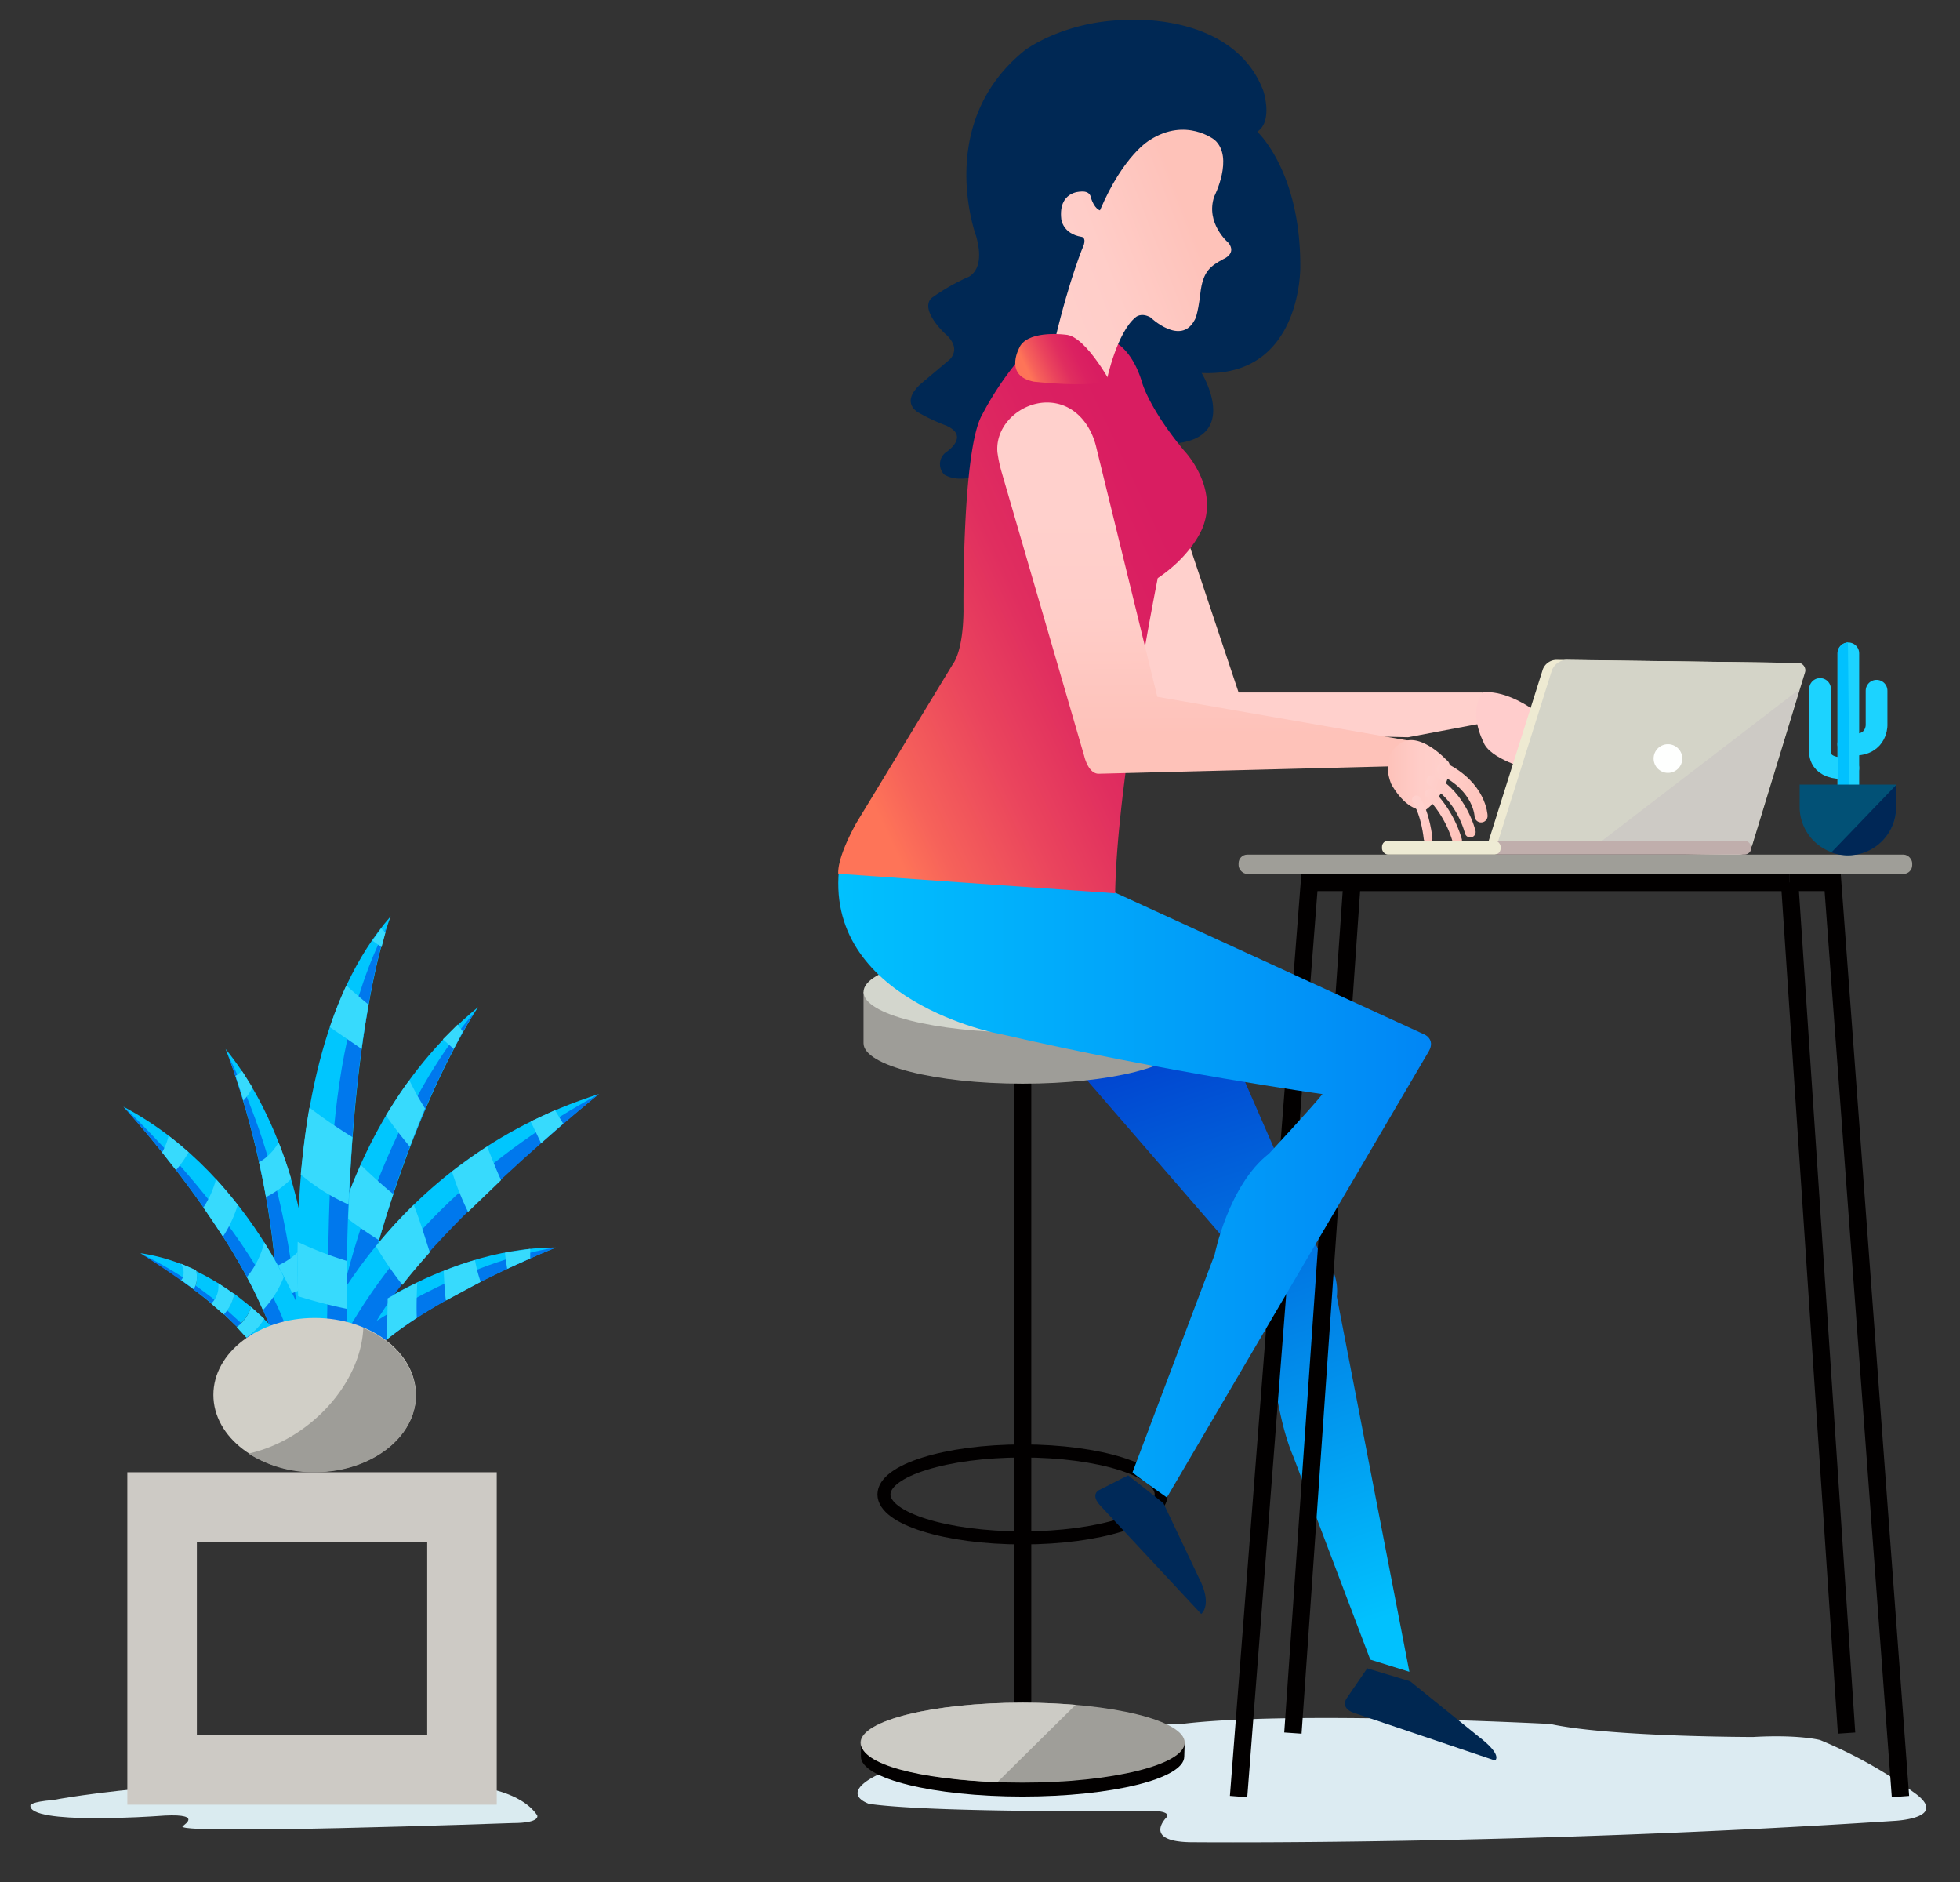 <svg xmlns="http://www.w3.org/2000/svg" xmlns:xlink="http://www.w3.org/1999/xlink" viewBox="0 0 451 433"><rect x="0" y="0" width="451" height="433" fill="#333333" stroke="none"/><defs><style>.cls-1{fill:#dcebf2;}.cls-2{fill:#daebf0;}.cls-17,.cls-28,.cls-29,.cls-3,.cls-30,.cls-31,.cls-38,.cls-5,.cls-6{fill:none;}.cls-3{stroke:#1cd3ff;stroke-width:5px;}.cls-28,.cls-29,.cls-3,.cls-30,.cls-31,.cls-6{stroke-linecap:round;stroke-linejoin:round;}.cls-4{fill:#01c1fe;}.cls-17,.cls-5,.cls-6{stroke:#020000;}.cls-17,.cls-38,.cls-5{stroke-miterlimit:10;}.cls-28,.cls-5{stroke-width:3px;}.cls-17,.cls-6{stroke-width:4px;}.cls-7{fill:#020000;}.cls-8{fill:#9f9e99;}.cls-9{fill:#cccbc5;}.cls-10{fill:url(#linear-gradient);}.cls-11{fill:#9e9d98;}.cls-12{fill:#d3d6cd;}.cls-13{fill:#00c6fe;}.cls-14{fill:#0078ed;}.cls-15{fill:#37dafd;}.cls-16{fill:#002751;}.cls-18{fill:#9f9e98;}.cls-19{fill:url(#linear-gradient-2);}.cls-20{fill:#002958;}.cls-21{fill:#002854;}.cls-22{fill:url(#linear-gradient-3);}.cls-23{fill:url(#linear-gradient-4);}.cls-24{fill:url(#linear-gradient-5);}.cls-25{fill:#ffcdcc;}.cls-26{fill:url(#linear-gradient-6);}.cls-27{fill:url(#linear-gradient-7);}.cls-28{stroke:url(#linear-gradient-8);}.cls-29{stroke-width:2.5px;stroke:url(#linear-gradient-9);}.cls-30{stroke-width:2.2px;stroke:url(#linear-gradient-10);}.cls-31{stroke-width:2px;stroke:url(#linear-gradient-11);}.cls-32{fill:#eeead2;}.cls-33{fill:#d4d4c8;}.cls-34{fill:#fefffe;}.cls-35{fill:#025176;}.cls-36{fill:#d1cfc7;}.cls-37{fill:#002756;}.cls-38{stroke:#cdcac5;stroke-width:16px;}.cls-39{fill:url(#linear-gradient-12);}.cls-40{fill:#cdcac5;}.cls-41{fill:#c0aeac;}.cls-42{fill:#eeebd4;}</style><linearGradient id="linear-gradient" x1="309.32" y1="375.35" x2="259.09" y2="228.64" gradientUnits="userSpaceOnUse"><stop offset="0" stop-color="#01c1fe"/><stop offset="1" stop-color="#0138cb"/></linearGradient><linearGradient id="linear-gradient-2" x1="192.86" y1="271.66" x2="329.31" y2="271.66" gradientUnits="userSpaceOnUse"><stop offset="0" stop-color="#01c1fe"/><stop offset="1" stop-color="#0186f5"/></linearGradient><linearGradient id="linear-gradient-3" x1="339.89" y1="49.24" x2="298.44" y2="136" gradientUnits="userSpaceOnUse"><stop offset="0.23" stop-color="#fed1b9"/><stop offset="0.25" stop-color="#fed1bb"/><stop offset="0.48" stop-color="#ffd0c8"/><stop offset="0.68" stop-color="#ffd0cc"/></linearGradient><linearGradient id="linear-gradient-4" x1="176.3" y1="175.85" x2="273.52" y2="129.92" gradientUnits="userSpaceOnUse"><stop offset="0.17" stop-color="#fe7458"/><stop offset="0.26" stop-color="#f6625a"/><stop offset="0.46" stop-color="#ea445d"/><stop offset="0.64" stop-color="#e02e5f"/><stop offset="0.83" stop-color="#db2161"/><stop offset="0.99" stop-color="#d91d61"/></linearGradient><linearGradient id="linear-gradient-5" x1="274.85" y1="53.67" x2="236.78" y2="68.45" gradientUnits="userSpaceOnUse"><stop offset="0" stop-color="#fec2b9"/><stop offset="0.05" stop-color="#fec3bb"/><stop offset="0.54" stop-color="#ffcdc8"/><stop offset="0.99" stop-color="#ffd0cc"/></linearGradient><linearGradient id="linear-gradient-6" x1="277.37" y1="168.78" x2="277.22" y2="118.32" xlink:href="#linear-gradient-5"/><linearGradient id="linear-gradient-7" x1="319.23" y1="178.27" x2="333.53" y2="178.27" xlink:href="#linear-gradient-5"/><linearGradient id="linear-gradient-8" x1="328.52" y1="182.06" x2="343.11" y2="182.06" gradientTransform="translate(72.6 -93.9) rotate(17.8)" gradientUnits="userSpaceOnUse"><stop offset="0" stop-color="#ffd0cc"/><stop offset="1" stop-color="#fec2b9"/></linearGradient><linearGradient id="linear-gradient-9" x1="327.06" y1="185.89" x2="341.56" y2="185.89" gradientTransform="translate(72.6 -93.9) rotate(17.8)" gradientUnits="userSpaceOnUse"><stop offset="0" stop-color="#ffd0cc"/><stop offset="0.97" stop-color="#fec2b9"/></linearGradient><linearGradient id="linear-gradient-10" x1="327.67" y1="188.86" x2="339.14" y2="188.86" xlink:href="#linear-gradient-8"/><linearGradient id="linear-gradient-11" x1="325.21" y1="190.84" x2="332.52" y2="190.84" gradientTransform="translate(72.6 -93.9) rotate(17.8)" gradientUnits="userSpaceOnUse"><stop offset="0" stop-color="#ffd0cc"/><stop offset="0.42" stop-color="#ffd0cc"/><stop offset="1" stop-color="#fec2b9"/></linearGradient><linearGradient id="linear-gradient-12" x1="235.04" y1="89.18" x2="250.74" y2="81.76" xlink:href="#linear-gradient-4"/></defs><title>character_01</title><g id="Layer_2" data-name="Layer 2"><path class="cls-1" d="M262.8,416.6s6.7-.4,5.7,1.4c0,0-5.7,5.5,5.1,5.8,0,0,75.4.8,162.2-4.9,0,0,12.4-.5,5.2-6.1a106.2,106.2,0,0,0-22.2-12.5s-4.9-1.3-15.4-.7c0,0-33.1,0-46.7-3,0,0-59.6-3.1-84.8,0,0,0-38.2-.1-69.7,11.6,0,0-9.3,4-2.2,6.8C199.8,414.8,207.3,417,262.8,416.6Z"/><path class="cls-2" d="M36,417.8s-29.6,2.1-29-2.5c0,0,.1-.8,5.2-1.2,0,0,38.1-7.5,98.1-3,0,0,9.6,1,13.3,6.5,0,0,1,1.8-5.7,1.8,0,0-80.8,2.9-75.7.6C42.3,419.8,47.2,416.9,36,417.8Z"/><path class="cls-3" d="M418.8,158.5v14.3s-.6,4.4,6.5,3.9"/><path class="cls-3" d="M431.8,158.9v8s0,5.2-6.5,4.3"/><line class="cls-3" x1="425.3" y1="150.3" x2="425.3" y2="191.8"/><path class="cls-4" d="M425.2,147.8a2.5,2.5,0,0,0-2.3,2.5v41.5a2.5,2.5,0,0,0,2.5,2.5C425.8,194.3,425.2,147.8,425.2,147.8Z"/><ellipse class="cls-5" cx="235.3" cy="343.8" rx="31.9" ry="10"/><line class="cls-6" x1="235.3" y1="249.3" x2="235.3" y2="400"/><path class="cls-7" d="M272.5,404.1c0,5.1-16.7,9.2-37.2,9.2s-37.2-4.1-37.2-9.2v-3.2h74.5Z"/><ellipse class="cls-8" cx="235.3" cy="400.9" rx="37.3" ry="9.2"/><path class="cls-9" d="M247.5,392.2c-3.8-.3-7.9-.5-12.2-.5-20.6,0-37.2,4.1-37.2,9.2s13.6,8.4,31.4,9.1Z"/><path class="cls-10" d="M233.5,229.3l54.8,63.3s4.4,6.2,4.6,22.2c0,0,1.2,12.2,4.7,20.3l17.7,46.7,9,2.8-16.7-86.3a11.7,11.7,0,0,0-4-10.2l-18.2-41.7Z"/><path id="Chair" class="cls-11" d="M271.9,240c0,5.2-16.4,9.3-36.6,9.3s-36.6-4.2-36.6-9.3V228.2h73.2Z"/><ellipse id="Chair-2" data-name="Chair" class="cls-12" cx="235.3" cy="228.2" rx="36.6" ry="9.3"/><path class="cls-13" d="M110,231.7S90,260.8,80.1,316H71.7S72.1,262.8,110,231.7Z"/><path class="cls-14" d="M75.3,316h4.7c8.7-48.5,25.2-76.8,29.1-83C97.9,245.7,81.1,275.1,75.3,316Z"/><path class="cls-15" d="M90.5,274.7c-2.6-2.1-5.1-4.4-7.5-6.7-1.7,3.8-3.2,7.6-4.4,11.3a102,102,0,0,0,8.6,6C88.3,281.5,89.4,278,90.5,274.7Z"/><path class="cls-13" d="M51.9,241.3s16,39.4,11,78.5l9.4-7.9S74.4,269.1,51.9,241.3Z"/><path class="cls-14" d="M69.4,314.3c-1.5-25.8-5.9-49.2-16.9-71.5,2.8,7.5,14.9,42.4,10.4,77Z"/><path class="cls-15" d="M63.3,291.4c.2,2.4.3,4.8.4,7.3a50.1,50.1,0,0,0,7.9-3.1c-.3-3-.7-6.2-1.3-9.6A15.6,15.6,0,0,1,63.3,291.4Z"/><path class="cls-13" d="M127.9,287s-40,15.7-47.3,30.5L76.9,307S100.4,287,127.9,287Z"/><path class="cls-14" d="M80.6,317.5c6.5-13.3,40.7-27.8,47.3-30.5-18.1,2.8-37.8,13.8-50,22.8Z"/><path class="cls-13" d="M137.8,251.7S83.8,294.3,83,314l-11-4S88.7,267.2,137.8,251.7Z"/><path class="cls-14" d="M76.9,311.8,83,314c.7-17,43.9-53.4,54.8-62.3C113.3,265,90.8,284.5,76.9,311.8Z"/><path class="cls-13" d="M89.9,210.8S78,239.5,80.1,316l-8.9,11.5S57.9,247.3,89.9,210.8Z"/><path class="cls-14" d="M74.6,322l5.4-6c-1.7-63.3,6.2-93.9,8.9-102.6C72.2,246.1,76.8,286.1,74.6,322Z"/><path class="cls-13" d="M28.4,254.6s36.4,39.5,36.8,64.8L70.8,306S59.3,270.9,28.4,254.6Z"/><path class="cls-14" d="M28.4,254.6s36.4,39.5,36.8,64.8l2.6-6.3C64.4,288.7,29.1,255,28.4,254.6Z"/><path class="cls-13" d="M45.1,292.3a43,43,0,0,0-12.8-4,122.9,122.9,0,0,1,12.3,8.3A5.9,5.9,0,0,0,45.1,292.3Z"/><path class="cls-13" d="M51.5,302.4a9.5,9.5,0,0,0,2.4-4.7,57.4,57.4,0,0,0-8.8-5.3,5.9,5.9,0,0,1-.5,4.3C46.8,298.3,49.2,300.3,51.5,302.4Z"/><path class="cls-13" d="M57.8,300.7l-3.9-3.1a9.5,9.5,0,0,1-2.4,4.7l3,2.9A9.2,9.2,0,0,0,57.8,300.7Z"/><path class="cls-13" d="M60.8,303.4l-3-2.7a9.2,9.2,0,0,1-3.3,4.6l2.2,2.4A13.2,13.2,0,0,0,60.8,303.4Z"/><path class="cls-13" d="M65.9,309a57,57,0,0,0-5.2-5.6,13.2,13.2,0,0,1-4,4.3,34,34,0,0,1,6.6,10.4Z"/><path class="cls-14" d="M45,295.8a96.9,96.9,0,0,0-12.6-7.4c2,1.2,7.8,5,12.2,8.3Z"/><path class="cls-14" d="M52.2,301.4a83.1,83.1,0,0,0-7.3-5.7l-.4.9c2.3,1.7,4.7,3.6,7,5.6Z"/><path class="cls-14" d="M55.5,304.4l-3.3-3-.7.9c1.1.9,2,2,3,2.9Z"/><path class="cls-14" d="M55.5,304.4l-.8.7,2.4,2.4.9-.7Z"/><path class="cls-14" d="M66.4,315c-2.8-2.6-5.6-5.4-8.5-8.2l-1.2,1c3.6,3.8,7,7.6,8.4,11.7Z"/><path class="cls-16" d="M314.6,383.8l-4.8,7s-1.4,2.1,1.6,3.2L344,405s2-1.1-3.9-5.6l-15.6-12.6Z"/><polyline class="cls-17" points="311.1 203 301.3 203 285 413.3"/><polyline class="cls-17" points="437.3 413.3 421.7 203 411.8 203"/><line class="cls-17" x1="411.8" y1="203" x2="424.9" y2="398.7"/><line class="cls-17" x1="311.1" y1="203" x2="297.5" y2="398.7"/><line class="cls-17" x1="411.8" y1="203" x2="311.1" y2="203"/><rect class="cls-18" x="285" y="196.6" width="155" height="4.44" rx="2" ry="2"/><path class="cls-19" d="M193.2,198.8l63.3,5.2v1.3L327.8,238s2.5,1.1,1,3.8L268.5,344.5s-8-5.6-7.9-5.8l18.9-50.1s3.2-16,12.5-23.2c0,0,10.2-11,12.3-13.7,0,0-36-5-74-13.8C230.3,238,188.9,230.3,193.2,198.8Z"/><path class="cls-20" d="M259.6,339.4l-6.7,3.4s-2.2,1,.4,3.7l23.1,24.8s2.4-1.8,0-7.2l-8.7-18.3Z"/><path id="Hair" class="cls-21" d="M231.3,106.6s-8.7,5.7-14,2.6a3.4,3.4,0,0,1,.3-5.1s5.8-3.7.1-6.2a43,43,0,0,1-6.2-2.9s-4.7-2.2.5-6.8l6.3-5.3s3.3-2.5-.8-6.1c0,0-5.9-5.4-3.2-8.2a48.4,48.4,0,0,1,8.1-4.7s4.6-1.2,2.2-9.6c0,0-9.7-26,11.3-42.8,0,0,8.8-6.6,22.9-6.9,0,0,24.9-2.1,31.9,16.3,0,0,2.3,7-1.4,9.4,0,0,10,9.1,9.9,31.1,0,0,.4,25.5-22.7,24.4,0,0,8.6,14.1-5.1,16.1Z"/><path id="left_hand" data-name="left hand" class="cls-22" d="M266.8,104.8,285,159.3h55.8a3.8,3.8,0,0,1,3.4,2.5s1.9,3.6-3.2,4.6l-17,3.2-59.2-1.3-13.2-59Z"/><path id="Upper_cloth" data-name="Upper cloth" class="cls-23" d="M255,78s5.1,1,7.8,10c0,0,1.5,5.8,9.6,15.6,0,0,8,8.2,4.4,17.6,0,0-2.2,6.3-10.4,11.8,0,0-9.4,46.7-9.8,72.5L192.9,201s-.6-3,4.1-11.6l22.3-36.7s2.3-2.7,2.4-12.1c0,0-.4-37.1,4.3-45.2a71.5,71.5,0,0,1,7.9-12S242.5,72.5,255,78Z"/><path id="Face" class="cls-24" d="M254.7,87.3S257,76.5,261.3,73c0,0,1.2-1.2,3.4,0,0,0,7,6.7,10.2.6,0,0,.7-.9,1.3-6.1s2.4-6.3,5.3-7.9c0,0,3.1-1.2,1.2-3.7,0,0-5.4-4.5-3.3-10.7,0,0,4.6-9,.1-13,0,0-6.6-5.3-14.9,0,0,0-6,3.3-11.5,16.2,0,0-1.3-.3-2.1-3,0,0-.1-1.6-2.5-1.3,0,0-5,0-4.3,6.3,0,0,.3,3.4,4.7,4.1,0,0,1,.1.5,1.8,0,0-3.2,7.3-6.7,22.1Z"/><path class="cls-25" d="M351.9,177s-9.3-2.4-10.6-6.4c0,0-3.7-7,0-11.3,0,0,6.2-1.3,15.9,7.4Z"/><path id="right_hand" data-name="right hand" class="cls-26" d="M266.3,160.3l-14-57.2c-1.3-5.8-5.4-10.5-11.4-10.5s-11.9,5.1-11.4,11.4a31.8,31.8,0,0,0,1,4.7l19,65.3s.9,4,3.3,4l67-1.7,5.3-2.8-.3-3Z"/><path class="cls-27" d="M332.8,174.8s-6.8-7.4-11.2-3.3c0,0-3.9,2.5-1.5,8.8,0,0,3.1,6.1,7.6,6.1,0,0,0,.5,2.4-1.9a14.7,14.7,0,0,0,3.5-7.8A1.9,1.9,0,0,0,332.8,174.8Z"/><path class="cls-28" d="M340.8,187.7s-.2-6.6-8.7-10.8"/><path class="cls-29" d="M338.3,191.4s-2-8.3-8.8-11.8"/><path class="cls-30" d="M335.3,193.3a25.5,25.5,0,0,0-6.3-10.7"/><path class="cls-31" d="M328.6,192.9s-.5-5.5-2.7-8.9"/><path class="cls-32" d="M399.6,196.6l-55.4-.7a1.7,1.7,0,0,1-1.7-2.3L355,154a3.4,3.4,0,0,1,3.1-2.2l55.4.7a1.7,1.7,0,0,1,1.7,2.3l-12.5,39.6A3.4,3.4,0,0,1,399.6,196.6Z"/><path class="cls-33" d="M400.1,196.6l-53.8-.7a1.7,1.7,0,0,1-1.6-2.3l12.4-39.4a3.8,3.8,0,0,1,3.8-2.4l52.8.7a1.7,1.7,0,0,1,1.6,2.3l-12.1,39.6A3.3,3.3,0,0,1,400.1,196.6Z"/><circle class="cls-34" cx="383.8" cy="174.5" r="3.3"/><path class="cls-35" d="M436.3,185.6a11.1,11.1,0,0,1-22.2,0v-5.1h22.3Z"/><ellipse class="cls-36" cx="72.4" cy="320.9" rx="23.3" ry="17.7"/><path class="cls-37" d="M436.3,185.6a11.1,11.1,0,0,1-14.9,10.5l14.9-15.5Z"/><rect class="cls-38" x="37.3" y="346.7" width="69" height="60.47"/><path class="cls-11" d="M83.6,305.5c-.6,13-12.5,25.8-26.4,28.9a27.8,27.8,0,0,0,15.2,4.3c12.8,0,23.3-7.9,23.3-17.7C95.6,314.3,90.8,308.5,83.6,305.5Z"/><path class="cls-15" d="M44.6,296.6l.4-.9a6.3,6.3,0,0,0,.1-3.5l-3.5-1.5a3.6,3.6,0,0,1,.5,3.1,1.9,1.9,0,0,1-.4.7Z"/><path class="cls-15" d="M60.8,303.4l-3-2.7a9.2,9.2,0,0,1-3.3,4.6l2.2,2.4A13.2,13.2,0,0,0,60.8,303.4Z"/><path class="cls-15" d="M51.5,302.4a9.6,9.6,0,0,0,2.4-4.7l-3.7-2.5a5.4,5.4,0,0,1-1.6,4.7Z"/><path class="cls-15" d="M38.8,261.3a14.2,14.2,0,0,1-1.5,3.8l3.2,4.1a27.8,27.8,0,0,0,2.9-4.1C41.9,263.8,40.4,262.5,38.8,261.3Z"/><path class="cls-15" d="M49.7,271.3a21.8,21.8,0,0,1-2.9,6.5c1.5,2.2,3,4.4,4.5,6.7a28.5,28.5,0,0,0,3.4-7.3C53.1,275.2,51.5,273.2,49.7,271.3Z"/><path class="cls-15" d="M60.8,285.8a19.9,19.9,0,0,1-4,8c1.4,2.5,2.6,5.1,3.7,7.6a24,24,0,0,0,4.8-7.6C64.1,291.4,62.6,288.7,60.8,285.8Z"/><path class="cls-15" d="M55.7,246.4l-1.5,1.1c.5,1.6,1.2,3.5,1.8,5.7a13.4,13.4,0,0,0,2.1-3Z"/><path class="cls-15" d="M67,271.2c-.8-2.8-1.8-5.6-2.9-8.4a12.1,12.1,0,0,1-4.5,4.6c.6,2.5,1.1,5.2,1.6,8A22.6,22.6,0,0,0,67,271.2Z"/><path class="cls-15" d="M88.7,214.5l-1-.9-2,2.8,2.1,1.5Z"/><path class="cls-15" d="M84.8,231.1q-2.6-2.1-5.1-4.4a93,93,0,0,0-3.8,9.6l7.3,5C83.7,237.5,84.3,234.1,84.8,231.1Z"/><path class="cls-15" d="M81.1,261.6a113,113,0,0,1-9.9-6.8c-.9,5.1-1.5,10.3-2,15.4a45.3,45.3,0,0,0,11,6.9Q80.6,268.7,81.1,261.6Z"/><path class="cls-15" d="M79.9,290.1a81.6,81.6,0,0,1-11.4-4.4c-.1,4.4,0,8.5.1,12.5a115.4,115.4,0,0,0,11.2,2.9Q79.8,295.4,79.9,290.1Z"/><path class="cls-15" d="M104.4,241.3l2.1-4-1.2-1.6-3.4,3.4Z"/><path class="cls-15" d="M94.2,248.5c-2,2.7-3.7,5.4-5.4,8.1,1.7,2.5,3.6,4.9,5.5,7.2,1.2-3.1,2.4-6.1,3.5-8.8A60.8,60.8,0,0,1,94.2,248.5Z"/><path class="cls-15" d="M95.2,277.2a112,112,0,0,0-8.7,9.5,84,84,0,0,0,6.1,8.9c1.9-2.5,4.1-5,6.3-7.5C97.7,284.4,96.6,280.7,95.2,277.2Z"/><path class="cls-15" d="M115.3,271.5c-1.2-2.6-2.2-5.2-3.2-7.7-2.9,1.8-5.5,3.8-8.1,5.7a65.1,65.1,0,0,0,3.7,9.3Z"/><path class="cls-15" d="M129.6,258.5l-1.9-3.1-5.6,2.6c.8,1.6,1.6,3.3,2.4,5Z"/><path class="cls-15" d="M116.2,288.2c.1,1.2.3,2.4.5,3.7l5.3-2.4q0-1.1,0-2.2Z"/><path class="cls-15" d="M96,295.1c-2.5,1.2-4.7,2.4-6.8,3.6,0,3.1-.2,6.3-.1,9.4a83.3,83.3,0,0,1,6.8-4.9C95.8,300.4,95.9,297.6,96,295.1Z"/><path class="cls-15" d="M110.6,294.9a33.2,33.2,0,0,1-1.3-5c-2.5.7-4.9,1.6-7.2,2.5.1,2.2.2,4.5.5,6.8Z"/><path class="cls-39" d="M256.4,89.5S250,77.2,245.2,77c0,0-8-1.1-10.4,2.5,0,0-4.2,6.9,3.1,8.3,0,0,8.9,1,14,.4C251.9,88.2,253.8,87.8,256.4,89.5Z"/><path class="cls-40" d="M400.1,196.6a3.3,3.3,0,0,0,3-2.2l10.9-35.8-49,37.6Z"/><rect class="cls-41" x="343.1" y="193.4" width="59.9" height="3.19" rx="1.6" ry="1.6"/><rect class="cls-42" x="318" y="193.4" width="27.3" height="3.19" rx="1.4" ry="1.4"/></g></svg>